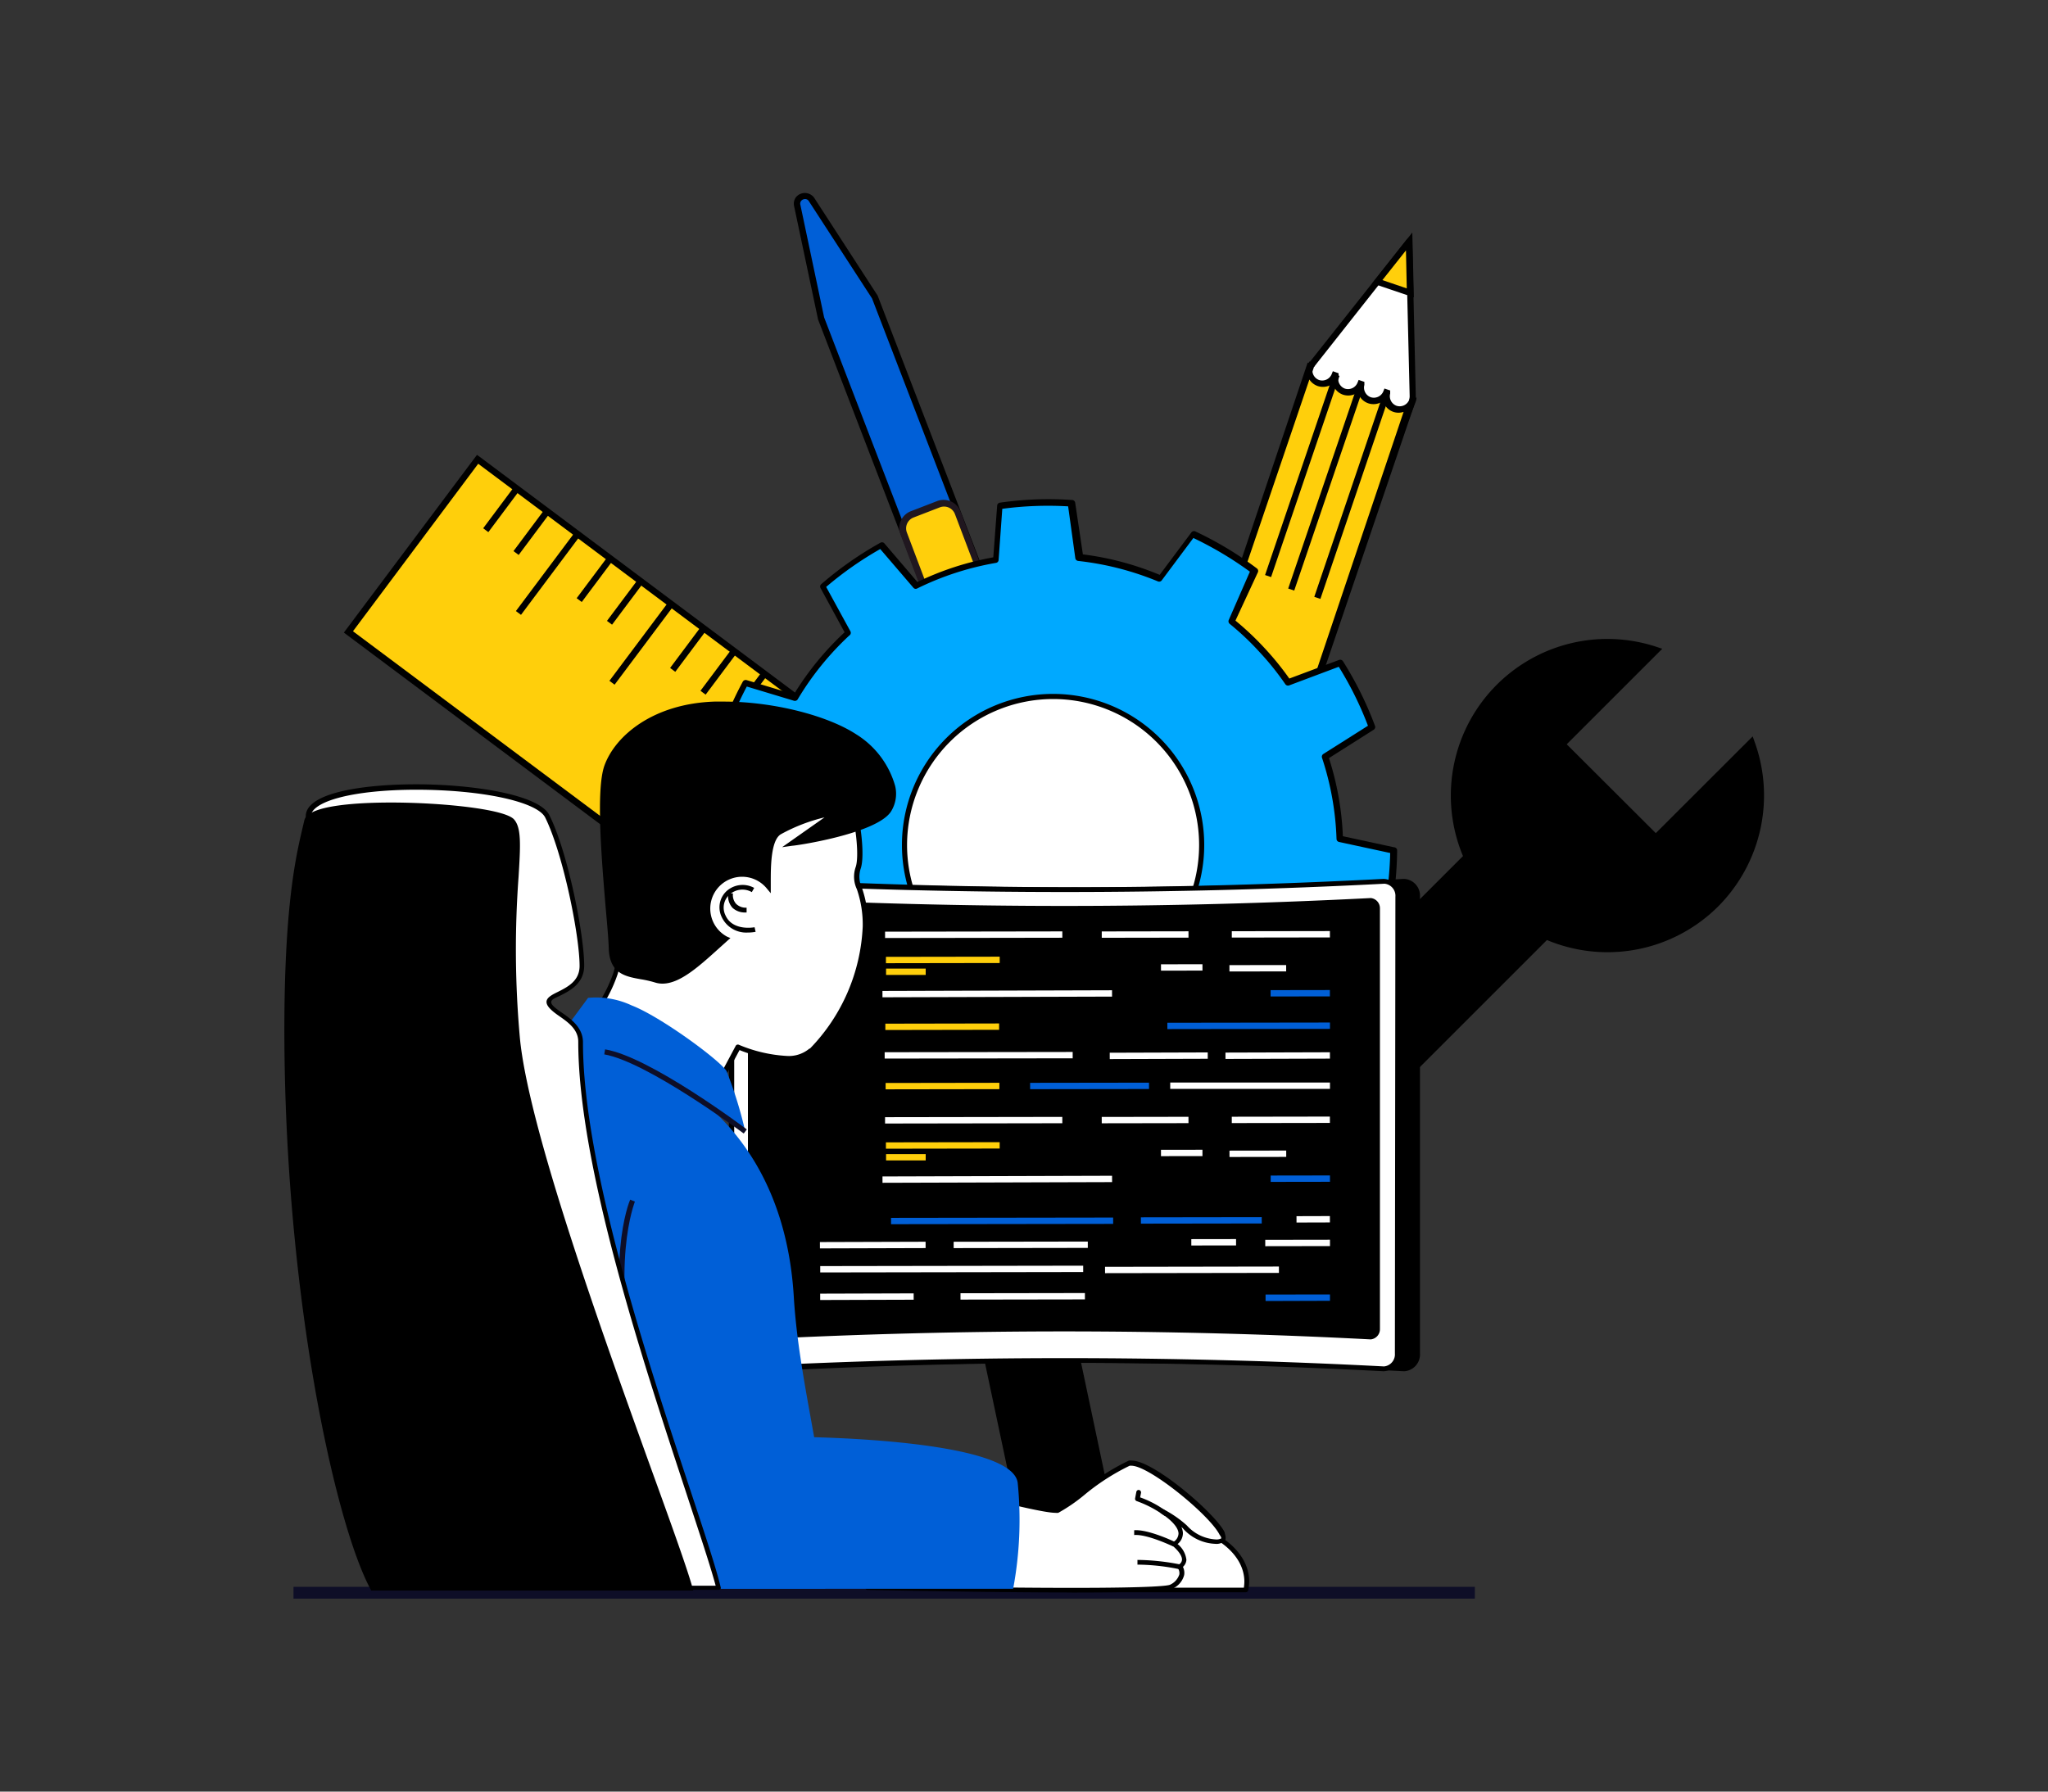 <svg xmlns="http://www.w3.org/2000/svg" data-name="Layer 1" viewBox="0 0 200 175" id="male-developer"><rect x="0" y="0" width="200" height="175" fill="#333333" stroke="none"/><rect width="115.37" height="1.15" x="28.66" y="155" fill="#0e0e27"></rect><path d="M161.7,81.83l-9.13-9.13,9.19-9.2a15,15,0,1,0,9.28,9Z"></path><path d="M171.16,71.93l-9.46,9.45L153,72.7l9.33-9.33-.48-.16a15.39,15.39,0,0,0-4.9-.8,15.3,15.3,0,1,0,10.85,26.12,15.37,15.37,0,0,0,3.52-16.15Zm-3.79,16.16a14.69,14.69,0,1,1-6.19-24.44l-9.05,9.05,9.57,9.57,9.2-9.21A14.73,14.73,0,0,1,167.37,88.09Z"></path><rect width="58.83" height="10.97" x="99.34" y="100.45" transform="rotate(-45 128.752 105.94)"></rect><path d="M103.85,122.64l-.22.22,8.2,8.2,41.82-41.82.22-.22-8.2-8.2Zm8,7.54-7.31-7.32L145.67,81.7,153,89Z"></path><rect width="21.05" height="96.86" x="68.6" y="33.86" fill="#ffcf0b" transform="rotate(-53.22 79.131 82.293)"></rect><path d="M46.58,44.43l-13,17.36L111.42,120l.25.19,13-17.37L46.83,44.61Zm65,74.85L34.47,61.66,46.7,45.3l77.08,57.62Z"></path><rect width="5.13" height=".63" x="46.41" y="49.43" transform="rotate(-53.24 48.963 49.742)"></rect><rect width="5.13" height=".63" x="49.37" y="51.64" transform="rotate(-53.25 51.942 51.96)"></rect><rect width="9.68" height=".62" x="48.69" y="55.68" transform="rotate(-53.2 53.536 55.994)"></rect><rect width="5.13" height=".62" x="55.53" y="56.25" transform="rotate(-53.2 58.1 56.557)"></rect><rect width="5.13" height=".62" x="58.5" y="58.46" transform="rotate(-53.2 61.07 58.78)"></rect><rect width="9.68" height=".63" x="57.82" y="62.51" transform="rotate(-53.17 62.654 62.813)"></rect><rect width="5.13" height=".63" x="64.66" y="63.07" transform="rotate(-53.22 67.22 63.378)"></rect><rect width="5.13" height=".63" x="67.62" y="65.29" transform="rotate(-53.2 70.194 65.598)"></rect><rect width="9.68" height=".63" x="66.94" y="69.33" transform="rotate(-53.25 71.787 69.635)"></rect><rect width="5.13" height=".62" x="73.78" y="69.89" transform="rotate(-53.26 76.347 70.203)"></rect><rect width="5.13" height=".63" x="76.75" y="72.11" transform="rotate(-53.31 79.312 72.423)"></rect><rect width="9.68" height=".62" x="76.07" y="76.15" transform="rotate(-53.25 80.92 76.46)"></rect><rect width="5.13" height=".63" x="82.91" y="76.71" transform="rotate(-53.31 85.48 77.028)"></rect><rect width="5.13" height=".63" x="85.87" y="78.93" transform="rotate(-53.26 88.435 79.246)"></rect><rect width="9.68" height=".63" x="85.19" y="82.97" transform="rotate(-53.26 90.031 83.279)"></rect><rect width="5.13" height=".62" x="92.04" y="83.54" transform="rotate(-53.17 94.595 83.845)"></rect><rect width="5.13" height=".63" x="95" y="85.75" transform="rotate(-53.26 97.556 86.066)"></rect><rect width="9.68" height=".63" x="94.32" y="89.79" transform="rotate(-53.31 99.167 90.108)"></rect><rect width="5.13" height=".63" x="101.16" y="90.36" transform="rotate(-53.17 103.711 90.668)"></rect><rect width="5.13" height=".63" x="104.13" y="92.57" transform="rotate(-53.2 106.698 92.882)"></rect><rect width="9.68" height=".63" x="103.45" y="96.61" transform="rotate(-53.16 108.283 96.923)"></rect><rect width="5.13" height=".63" x="110.29" y="97.18" transform="rotate(-53.2 112.858 97.49)"></rect><polygon points="114.03 101.57 114.53 101.95 117.6 97.84 117.1 97.47 114.03 101.57"></polygon><rect width="9.68" height=".63" x="112.57" y="103.44" transform="rotate(-53.22 117.424 103.75)"></rect><path fill="#005fd7" d="M85.45,29.05l-6.2-9.56a.77.77,0,0,0-1.4.59l2.33,11,24.71,64.22a1.25,1.25,0,0,0,1.63.72l2.92-1.14a1.26,1.26,0,0,0,.72-1.63Z"></path><path d="M85.71,28.88l-6.2-9.56a1.12,1.12,0,0,0-1.76-.08,1.06,1.06,0,0,0-.2.9l2.34,11.07L104.6,95.44a1.57,1.57,0,0,0,1.46,1,1.38,1.38,0,0,0,.57-.11l2.93-1.13a1.59,1.59,0,0,0,.9-2Zm23.62,65.73-2.93,1.14a1,1,0,0,1-1.22-.54L80.48,31,78.16,20a.43.43,0,0,1,.08-.38.51.51,0,0,1,.38-.18.43.43,0,0,1,.37.21l6.17,9.5,24.71,64.23A.94.94,0,0,1,109.33,94.61Z"></path><polygon points="93.21 65.03 97.97 77.37 103.24 75.32 98.48 62.98 93.21 65.03"></polygon><path d="M92.81,64.85l5,12.93,5.86-2.28-5-12.93ZM98.15,77,93.62,65.21l4.69-1.83,4.53,11.76Z"></path><path fill="#ffcf0b" d="M93.5,50.06a1.43,1.43,0,0,0-1.86-.83l-2.59,1a1.44,1.44,0,0,0-.82,1.87l2,5.28a1.43,1.43,0,0,0,1.86.82l2.59-1a1.43,1.43,0,0,0,.82-1.86Z"></path><path fill="#20171f" d="M93.79,49.94a1.77,1.77,0,0,0-2.26-1l-2.59,1a1.76,1.76,0,0,0-1,2.27l2,5.28a1.75,1.75,0,0,0,1.63,1.12,1.72,1.72,0,0,0,.63-.12l2.59-1a1.74,1.74,0,0,0,1-2.26Zm.81,7-2.59,1a1.14,1.14,0,0,1-1.45-.64l-2-5.29a1.14,1.14,0,0,1,.65-1.46l2.59-1a1.14,1.14,0,0,1,1.45.65l2,5.28A1.13,1.13,0,0,1,94.6,56.91Z"></path><polygon fill="#fff" points="128.04 35.71 127.24 38.07 137.11 41.42 137.98 39.09 137.63 23.58 128.04 35.71"></polygon><path d="M137.73,23.29a.31.31,0,0,0-.35.1l-9.59,12.12a.31.31,0,0,0-.05.1l-.8,2.36a.31.31,0,0,0,.2.39L137,41.71a.18.18,0,0,0,.1,0,.3.3,0,0,0,.29-.2l.88-2.33a.5.5,0,0,0,0-.12l-.36-15.51A.3.3,0,0,0,137.73,23.29ZM136.93,41l-9.29-3.16.68-2,9-11.4L137.67,39Z"></path><polygon fill="#ffcf0b" points="134.52 27.51 137.74 28.61 137.63 23.58 134.52 27.51"></polygon><path d="M134,27.67l4.07,1.38-.15-6.34Zm1-.31,2.3-2.9.08,3.71Z"></path><path fill="#ffcf0b" d="M137.93,39.13l0-.07h0S137.93,39.11,137.93,39.13Z"></path><polygon points="137.64 39.01 137.63 39.03 137.93 39.13 137.86 39.36 137.93 39.13 138.23 39.22 138.2 39.21 138.23 39.22 138.24 39.16 138.25 39.16 138.34 38.86 137.69 38.65 137.64 39.01"></polygon><path fill="#ffcf0b" d="M136.28,39.94a1.3,1.3,0,0,1-.82-1.59h0a1.29,1.29,0,0,1-2.44-.83h0a1.29,1.29,0,0,1-2.44-.83h0a1.29,1.29,0,0,1-1.62.75,1.27,1.27,0,0,1-.82-1.58h0L117,68.36l9.9,3.36,11-32.53h0A1.3,1.3,0,0,1,136.28,39.94Z"></path><path d="M137.61,39.07a1,1,0,0,1-1.22.57,1,1,0,0,1-.63-1.2l0-.3-.56-.19-.11.28a1,1,0,0,1-1.23.57,1,1,0,0,1-.62-1.2l0-.3-.56-.19-.11.27a1,1,0,0,1-1.23.58,1,1,0,0,1-.62-1.2l0-.3-.56-.2-.11.28a1,1,0,0,1-1.23.58,1,1,0,0,1-.62-1.21l.07-.28-.57-.21L116.66,68.26l-.1.29,10.49,3.56L138.2,39.29l.1-.3-.58-.2Zm-11,32.25-9.3-3.16,10.56-31.09a1.59,1.59,0,0,0,.82.64,1.64,1.64,0,0,0,1.46-.23,1.58,1.58,0,0,0,1,1.07,1.63,1.63,0,0,0,1.46-.22,1.59,1.59,0,0,0,1,1.06,1.6,1.6,0,0,0,1.46-.22,1.57,1.57,0,0,0,1,1.06,1.55,1.55,0,0,0,1,0Z"></path><path fill="#ffcf0b" d="M128,35.77a.19.19,0,0,1,0-.07h0Z"></path><polygon points="127.73 35.68 128.03 35.76 127.96 36 128.04 35.76 128.33 35.85 128.23 35.82 128.33 35.84 128.5 35.51 127.85 35.31 127.73 35.68"></polygon><path fill="#ef005e" d="M115.26,73.35a5.05,5.05,0,0,0,3.16,6.4l.34.12a5.05,5.05,0,0,0,6.4-3.16l.77-2.25L116,71.1Z"></path><path fill="#20171f" d="M115,73.25A5.35,5.35,0,0,0,118.32,80l.34.12a5.35,5.35,0,0,0,6.8-3.34l.86-2.55-10.49-3.56Zm10.56,1.41-.67,2a4.72,4.72,0,0,1-4.47,3.21,4.61,4.61,0,0,1-1.52-.25l-.35-.12a4.74,4.74,0,0,1-3-6l.66-2Z"></path><rect width="2.95" height="10.45" x="119.96" y="66.22" fill="#fff" transform="rotate(-71.24 121.438 71.438)"></rect><path d="M127,71.43l-9.9-3.36a.32.32,0,0,0-.4.19l-1,2.8a.34.34,0,0,0,0,.24.3.3,0,0,0,.18.15l9.9,3.36a.16.16,0,0,0,.1,0,.3.3,0,0,0,.29-.21l1-2.79a.33.33,0,0,0,0-.24A.35.35,0,0,0,127,71.43Zm-1.25,2.69L116.4,71l.75-2.2,9.31,3.16Z"></path><rect width="20.76" height=".62" x="116.79" y="46.13" transform="rotate(-71.22 127.175 46.435)"></rect><rect width="20.76" height=".62" x="119.05" y="47.45" transform="rotate(-71.19 129.437 47.753)"></rect><rect width="20.76" height=".63" x="121.6" y="48.25" transform="rotate(-71.26 131.984 48.566)"></rect><path fill="#00a9ff" d="M129.4,73.91,134,71a33.58,33.58,0,0,0-3.11-6.27l-5.09,1.9a29.11,29.11,0,0,0-2.55-3.18,27.72,27.72,0,0,0-3-2.78l2.29-4.94a34,34,0,0,0-6-3.58l-3.24,4.34a28.61,28.61,0,0,0-7.89-2l-.72-5.31a33.46,33.46,0,0,0-7,.25l-.38,5.3a28.81,28.81,0,0,0-7.78,2.53l-3.4-4a34.61,34.61,0,0,0-5.75,4l2.47,4.53-.09.09a28.33,28.33,0,0,0-5.11,6.28L72.8,66.72a33.07,33.07,0,0,0-2.68,6.51l4.39,2.4a28.78,28.78,0,0,0-.93,8.2l-4.73,1.36a33,33,0,0,0,1.24,7L75,91.79a28.76,28.76,0,0,0,3.68,7.43l-3.21,3.66c.7.92,1.46,1.83,2.27,2.71a31,31,0,0,0,2.53,2.47l3.89-2.91a28.74,28.74,0,0,0,7.12,4.23l-.73,4.85A34,34,0,0,0,97.35,116l1.72-4.62a28.61,28.61,0,0,0,8.26-.29l2,4.57a33.76,33.76,0,0,0,6.7-2.16l-1.08-5a29,29,0,0,0,6.66-4.6.76.76,0,0,1,.09-.09l4.32,2.81a33.12,33.12,0,0,0,4.46-5.42l-3.7-3.69A28.32,28.32,0,0,0,130,90l5.31,0a33.31,33.31,0,0,0,.8-7l-5.24-1.14A28.67,28.67,0,0,0,129.4,73.91Z"></path><path d="M136.14,82.76l-5-1.08a28.65,28.65,0,0,0-1.36-7.63l4.37-2.77a.31.31,0,0,0,.13-.37,34.1,34.1,0,0,0-3.13-6.32.32.32,0,0,0-.38-.13l-4.86,1.82a28.26,28.26,0,0,0-2.44-3,28.55,28.55,0,0,0-2.82-2.66l2.19-4.72a.31.31,0,0,0-.1-.38,34.18,34.18,0,0,0-6-3.61.31.31,0,0,0-.39.09l-3.1,4.15a28.68,28.68,0,0,0-7.5-2L105,49.11a.31.31,0,0,0-.29-.27,33.27,33.27,0,0,0-7.06.26.31.31,0,0,0-.27.28L97,54.44a28.45,28.45,0,0,0-7.41,2.41l-3.24-3.79A.31.31,0,0,0,86,53a34.2,34.2,0,0,0-5.8,4.06.3.3,0,0,0-.07.38l2.35,4.32a28.8,28.8,0,0,0-4.95,6.06l-4.62-1.39a.33.33,0,0,0-.37.15,33.74,33.74,0,0,0-2.7,6.57.31.31,0,0,0,.15.36l4.18,2.29a29,29,0,0,0-.89,7.81l-4.5,1.29a.32.32,0,0,0-.23.32,33.36,33.36,0,0,0,1.26,7,.32.32,0,0,0,.32.22l4.64-.33a28.63,28.63,0,0,0,3.51,7.07l-3.05,3.48a.3.3,0,0,0,0,.39,34.75,34.75,0,0,0,2.29,2.75A35.14,35.14,0,0,0,80,108.29a.32.32,0,0,0,.4,0l3.7-2.77a29.24,29.24,0,0,0,6.77,4l-.69,4.6a.31.31,0,0,0,.2.34,34.2,34.2,0,0,0,6.89,1.8h0a.3.3,0,0,0,.29-.2l1.64-4.4a28.71,28.71,0,0,0,7.86-.27l2,4.35a.32.32,0,0,0,.35.18,33.79,33.79,0,0,0,6.76-2.19.31.31,0,0,0,.18-.35l-1-4.72a28.84,28.84,0,0,0,6.42-4.46l4.12,2.68a.32.32,0,0,0,.39,0,33.65,33.65,0,0,0,4.5-5.48.3.3,0,0,0,0-.39l-3.52-3.52a28.28,28.28,0,0,0,3-7.2l5.07,0h0a.31.31,0,0,0,.31-.25,33.65,33.65,0,0,0,.8-7A.32.32,0,0,0,136.14,82.76ZM135,89.71l-5.06,0h0a.32.32,0,0,0-.31.24,27.73,27.73,0,0,1-3.08,7.48.3.3,0,0,0,0,.38l3.52,3.51a33.57,33.57,0,0,1-4.1,5l-4.11-2.68a.35.35,0,0,0-.39,0,.73.73,0,0,0-.09.08,28.23,28.23,0,0,1-6.58,4.55.32.32,0,0,0-.17.35l1,4.7a33.29,33.29,0,0,1-6.16,2l-2-4.34a.32.32,0,0,0-.34-.18,28.29,28.29,0,0,1-8.17.29.3.3,0,0,0-.32.2l-1.63,4.38A33.29,33.29,0,0,1,90.87,114l.69-4.59a.33.33,0,0,0-.19-.34,28.08,28.08,0,0,1-7-4.19.3.3,0,0,0-.38,0l-3.7,2.76c-.8-.72-1.58-1.49-2.31-2.28a32.33,32.33,0,0,1-2.09-2.49l3-3.47a.3.3,0,0,0,0-.38,28.41,28.41,0,0,1-3.64-7.34.32.32,0,0,0-.32-.22l-4.63.33a32.8,32.8,0,0,1-1.14-6.39l4.49-1.29a.3.3,0,0,0,.23-.31,28.54,28.54,0,0,1,.91-8.11.3.3,0,0,0-.15-.35l-4.17-2.28a33.37,33.37,0,0,1,2.46-6l4.61,1.39a.32.32,0,0,0,.36-.14,28.36,28.36,0,0,1,5-6.2.74.74,0,0,0,.13-.12.32.32,0,0,0,0-.36l-2.35-4.3a33.9,33.9,0,0,1,5.28-3.7l3.24,3.78a.29.29,0,0,0,.37.07,28.23,28.23,0,0,1,7.7-2.5.3.3,0,0,0,.25-.28l.36-5a33.64,33.64,0,0,1,6.43-.24l.7,5.06a.32.32,0,0,0,.27.27,28.56,28.56,0,0,1,7.8,2,.31.31,0,0,0,.37-.1l3.09-4.14a34.52,34.52,0,0,1,5.52,3.29L120,60.55a.32.32,0,0,0,.08.38A26.63,26.63,0,0,1,123,63.69a27.07,27.07,0,0,1,2.52,3.14.32.32,0,0,0,.37.12l4.85-1.82a33.16,33.16,0,0,1,2.85,5.76l-4.36,2.76a.32.32,0,0,0-.13.36,28.14,28.14,0,0,1,1.42,7.93.31.31,0,0,0,.24.3l5,1.08A33.38,33.38,0,0,1,135,89.71Z"></path><path fill="#fff" d="M102.84,97.05a14.51,14.51,0,1,1,14.51-14.51A14.53,14.53,0,0,1,102.84,97.05Z"></path><path d="M102.84,68.28A14.26,14.26,0,1,1,88.58,82.54a14.28,14.28,0,0,1,14.26-14.26Zm0-.5A14.76,14.76,0,1,0,117.6,82.54a14.76,14.76,0,0,0-14.76-14.76Z"></path><polygon points="95.48 128.7 99.93 149.68 108.88 149.68 104.44 128.7 95.48 128.7"></polygon><path d="M104.44,128.47h-9a.25.25,0,0,0-.18.08.29.29,0,0,0,0,.2l4.45,21a.24.24,0,0,0,.23.18h8.95a.21.21,0,0,0,.18-.09.19.19,0,0,0,0-.19l-4.44-21A.25.25,0,0,0,104.44,128.47Zm-4.32,21-4.35-20.5h8.48l4.34,20.5Z"></path><path d="M137.08,86.09a599.75,599.75,0,0,1-62.32,0,1.4,1.4,0,0,0-1.36,1.49v44.63a1.4,1.4,0,0,0,1.36,1.49,599.75,599.75,0,0,1,62.32,0,1.4,1.4,0,0,0,1.36-1.49V87.58A1.4,1.4,0,0,0,137.08,86.09Z"></path><path d="M137.14,85.85h-.07c-10.33.54-20.81.82-31.15.82s-20.82-.28-31.15-.82H74.7a1.64,1.64,0,0,0-1.53,1.73v44.63a1.86,1.86,0,0,0,.43,1.21,1.42,1.42,0,0,0,1.09.52h.08c10.33-.54,20.81-.82,31.15-.82s20.82.28,31.15.82h.07a1.64,1.64,0,0,0,1.53-1.73V87.58A1.64,1.64,0,0,0,137.14,85.85Zm1.06,46.36a1.17,1.17,0,0,1-1.06,1.26h0c-10.34-.54-20.83-.81-31.18-.81s-20.84.27-31.23.81a1,1,0,0,1-.73-.36,1.37,1.37,0,0,1-.33-.9V87.58a1.18,1.18,0,0,1,1.11-1.26h0c10.34.54,20.83.81,31.18.81s20.84-.27,31.22-.81a1.17,1.17,0,0,1,1.06,1.26Z"></path><path fill="#fff" d="M135.1,86.09a600,600,0,0,1-62.33,0,1.39,1.39,0,0,0-1.35,1.49v44.63a1.39,1.39,0,0,0,1.35,1.49,600,600,0,0,1,62.33,0,1.39,1.39,0,0,0,1.35-1.49V87.58A1.39,1.39,0,0,0,135.1,86.09Z"></path><path d="M135.16,85.85h-.07c-10.33.54-20.81.82-31.15.82s-20.83-.28-31.16-.82h-.07a1.65,1.65,0,0,0-1.53,1.73v44.63a1.87,1.87,0,0,0,.44,1.21,1.42,1.42,0,0,0,1.09.52h.07c10.33-.54,20.81-.82,31.16-.82s20.82.28,31.15.82h.07a1.65,1.65,0,0,0,1.53-1.73V87.58A1.65,1.65,0,0,0,135.16,85.85Zm1.06,46.36a1.18,1.18,0,0,1-1.06,1.26h0c-10.34-.54-20.83-.81-31.17-.81s-20.84.27-31.23.81a1,1,0,0,1-.74-.36,1.36,1.36,0,0,1-.32-.9V87.58a1.18,1.18,0,0,1,1.11-1.26h0c10.34.54,20.83.81,31.18.81s20.83-.27,31.22-.81a1.18,1.18,0,0,1,1.06,1.26Z"></path><path d="M133.88,88c-9.94.51-20,.77-29.94.77S83.93,88.46,74,88a.72.72,0,0,0-.69.77v41.1a.71.71,0,0,0,.69.77c9.94-.51,20-.77,30-.77s20,.26,29.94.77h0a.71.71,0,0,0,.68-.77V88.72A.72.72,0,0,0,133.88,88Z"></path><path d="M133.87,87.72h0c-9.94.51-20,.77-29.93.77s-20-.26-30-.77a1,1,0,0,0-.9,1v41.1a1,1,0,0,0,.26.7.85.85,0,0,0,.68.3h0c9.94-.51,20-.77,29.94-.77s20,.26,29.94.78h0a1,1,0,0,0,.9-1V88.72A1,1,0,0,0,133.87,87.72Zm.47,42.1a.49.49,0,0,1-.43.54h0c-9.93-.51-20-.77-29.95-.77s-20,.26-30,.77a.36.36,0,0,1-.29-.15.58.58,0,0,1-.14-.39V88.72a.49.49,0,0,1,.45-.53h0c10,.51,20,.77,30,.77s20-.26,30-.77a.49.49,0,0,1,.43.53Z"></path><rect width="15.88" height=".62" x="114" y="99.88" fill="#005fd7" transform="rotate(-.08 128.845 100.358)"></rect><rect width="11.61" height=".62" x="100.6" y="105.76" fill="#005fd7" transform="rotate(-.08 107.355 107.505)"></rect><rect width="11.8" height=".62" x="111.42" y="118.89" fill="#005fd7" transform="rotate(-.08 121.669 121.839)"></rect><rect width="9.58" height=".62" x="120.3" y="109.07" fill="#fff" transform="rotate(-.09 127.234 114.692)"></rect><rect width="5.54" height=".62" x="120.07" y="112.38" fill="#fff" transform="rotate(-.08 128.835 114.682)"></rect><rect width="22.42" height=".62" x="86.19" y="114.87" fill="#fff" transform="rotate(-.17 100.935 118.112)"></rect><rect width="5.79" height=".62" x="124.09" y="114.82" fill="#005fd7" transform="rotate(-.09 127.234 114.692)"></rect><rect width="10.2" height=".62" x="119.68" y="102.79" fill="#fff" transform="rotate(-.17 127.918 104.67)"></rect><rect width="15.6" height=".62" x="114.28" y="105.74" fill="#fff"></rect><rect width="17.31" height=".62" x="86.44" y="109.11" fill="#fff" transform="rotate(-.09 95.403 114.667)"></rect><rect width="8.47" height=".62" x="107.6" y="109.09" fill="#fff" transform="rotate(-.09 114.502 114.682)"></rect><rect width="18.36" height=".62" x="86.4" y="102.76" fill="#fff" transform="rotate(-.08 100.193 107.5)"></rect><rect width="4.05" height=".62" x="113.38" y="112.3" fill="#fff" transform="rotate(-.09 120.868 114.687)"></rect><rect width="3.26" height=".62" x="126.62" y="118.78" fill="#fff" transform="rotate(-.17 131.263 121.527)"></rect><rect width="9.57" height=".62" x="108.38" y="102.81" fill="#fff" transform="rotate(-.18 114.426 105.222)"></rect><rect width="21.69" height=".62" x="87.02" y="118.94" fill="#005fd7" transform="rotate(-.08 100.183 121.824)"></rect><polygon fill="#005fd7" points="123.59 126.45 123.59 127.08 129.88 127.06 129.88 126.44 123.59 126.45"></polygon><rect width="12.15" height=".62" x="93.8" y="126.31" fill="#fff" transform="rotate(-.09 101.76 127.404)"></rect><rect width="6.32" height=".62" x="123.56" y="121.1" fill="#fff" transform="rotate(-.09 127.229 121.058)"></rect><rect width="16.98" height=".62" x="107.92" y="123.72" fill="#fff" transform="rotate(-.09 120.858 127.419)"></rect><rect width="13.1" height=".62" x="93.14" y="121.28" fill="#fff" transform="rotate(-.09 101.76 127.404)"></rect><polygon fill="#fff" points="80.1 123.67 80.1 124.29 105.78 124.25 105.78 123.63 80.1 123.67"></polygon><rect width="9.13" height=".62" x="80.11" y="126.34" fill="#fff" transform="rotate(-.17 87.434 131.573)"></rect><rect width="4.37" height=".62" x="116.35" y="121.03" fill="#fff" transform="rotate(-.08 121.664 129)"></rect><rect width="10.32" height=".62" x="80.08" y="121.3" fill="#fff" transform="rotate(-.17 87.444 124.832)"></rect><polygon fill="#ffcf0b" points="86.46 99.99 86.46 100.61 97.57 100.59 97.57 99.97 86.46 99.99"></polygon><rect width="11.11" height=".62" x="86.49" y="105.77" fill="#ffcf0b" transform="rotate(-.09 95.408 108.3)"></rect><rect width="11.11" height=".62" x="86.52" y="111.57" fill="#ffcf0b" transform="rotate(-.09 95.403 114.667)"></rect><rect width="3.87" height=".62" x="86.53" y="112.73" fill="#ffcf0b"></rect><rect width="9.58" height=".62" x="120.3" y="90.95" fill="#fff" transform="rotate(-.09 127.249 95.593)"></rect><rect width="5.54" height=".62" x="120.07" y="94.26" fill="#fff" transform="rotate(-.08 128.845 100.358)"></rect><rect width="22.42" height=".62" x="86.19" y="96.75" fill="#fff" transform="rotate(-.17 100.96 101.26)"></rect><rect width="5.79" height=".62" x="124.09" y="96.71" fill="#005fd7" transform="rotate(-.09 127.244 101.96)"></rect><rect width="17.31" height=".62" x="86.44" y="90.99" fill="#fff" transform="rotate(-.09 95.418 95.568)"></rect><rect width="8.47" height=".62" x="107.6" y="90.97" fill="#fff" transform="rotate(-.09 114.517 95.583)"></rect><rect width="4.05" height=".62" x="113.38" y="94.18" fill="#fff" transform="rotate(-.09 120.883 95.588)"></rect><rect width="11.11" height=".62" x="86.52" y="93.45" fill="#ffcf0b" transform="rotate(-.09 95.418 95.568)"></rect><rect width="3.87" height=".62" x="86.53" y="94.61" fill="#ffcf0b"></rect><path fill="#fff" d="M83.83,84.78c.57-1.62-.41-7.68-1.84-9.11s-11.46-3.37-17.55-.51S59.67,88,59.67,88s1.34,4.29.48,7a14,14,0,0,1-2.86,4.86l12.95,5.82,1.87-3.49s5.15,2.27,7.15.33A18.59,18.59,0,0,0,84.54,90.5C84.54,86.77,83.26,86.4,83.83,84.78Z"></path><path d="M84.05,84.85c.58-1.64-.33-7.77-1.9-9.34-1-1-5.25-2.05-9.83-2.05a19.07,19.07,0,0,0-8,1.49c-6.18,2.9-5,12.69-4.89,13.14,0,0,1.3,4.25.48,6.91a13.72,13.72,0,0,1-2.81,4.77.23.23,0,0,0,.08.37L70.14,106l.1,0a.26.26,0,0,0,.21-.13l1.77-3.3a13.73,13.73,0,0,0,4.62,1h0a3.6,3.6,0,0,0,2.58-.85A18.77,18.77,0,0,0,84.77,90.5a10.84,10.84,0,0,0-.6-3.78A2.53,2.53,0,0,1,84.05,84.85Zm-5,17.57a3.13,3.13,0,0,1-2.26.72h0a14,14,0,0,1-4.64-1.09.24.24,0,0,0-.3.1l-1.76,3.3-12.46-5.6a14,14,0,0,0,2.69-4.71c.87-2.8-.42-7-.47-7.15s-1.24-9.86,4.64-12.62a18.79,18.79,0,0,1,7.78-1.45c4.63,0,8.72,1.14,9.5,1.92,1.41,1.4,2.31,7.38,1.79,8.86a2.86,2.86,0,0,0,.12,2.16,10.59,10.59,0,0,1,.57,3.64A18.26,18.26,0,0,1,79.1,102.42Z"></path><path d="M83.49,71.92c-2.76-1.8-8.29-3.33-13.72-3.14s-9.37,3-10.52,6.09.34,14.84.44,17.79,2.37,2.47,4.32,3.1,4.36-1.8,6.92-4.06a3.35,3.35,0,1,1,4.16-5.08c0-1.38-.09-4.63,1.13-5.34a19.18,19.18,0,0,1,5.46-1.93l-4.3,3s8-1.12,9.44-3.22S86.25,73.73,83.49,71.92Z"></path><path d="M83.62,71.73c-2.88-1.88-8.19-3.2-12.92-3.2l-.93,0c-5.93.2-9.66,3.28-10.74,6.24-.87,2.4-.25,9.54.15,14.26.14,1.55.25,2.88.27,3.62.08,2.45,1.62,2.73,3.12,3a10.84,10.84,0,0,1,1.37.31,2.42,2.42,0,0,0,.76.12h0c1.69,0,3.53-1.66,5.47-3.41l.91-.82.25-.22L71,91.49a3.11,3.11,0,1,1,3.87-4.72l.4.48v-.63c0-.15,0-.32,0-.5,0-1.42,0-4.07,1-4.64a17,17,0,0,1,4.25-1.64l-4.14,2.91,1-.14c.33,0,8.14-1.16,9.61-3.31a3.27,3.27,0,0,0,.43-2.52A8.73,8.73,0,0,0,83.62,71.73Zm3,7.3c-1.06,1.56-6.12,2.58-8.29,3l4.32-3-1,.18a19,19,0,0,0-5.54,2c-1.19.69-1.22,3.34-1.24,5a3.58,3.58,0,1,0-4.33,5.68l-.67.61C68,94,66.21,95.63,64.7,95.63a2,2,0,0,1-.61-.09,11,11,0,0,0-1.44-.33c-1.49-.27-2.66-.49-2.73-2.55,0-.76-.13-2-.27-3.65-.41-4.68-1-11.76-.18-14.06,1-2.81,4.61-5.74,10.31-5.94h.92c5.42,0,10.37,1.62,12.66,3.12A8.22,8.22,0,0,1,87,76.87,2.72,2.72,0,0,1,86.63,79Z"></path><path fill="#005fd7" d="M54.43,101.84a111,111,0,0,0-8.75,11c-6.37,9.13-8.2,26.4-8.2,42.33H80.6c1.13-8.38-2.48-18.51-3.08-28.49C76.62,111.56,66.94,103.31,54.43,101.84Z"></path><path fill="#005fd7" d="M61.69,98.21a8.19,8.19,0,0,0-4.26-.74l-3.22,4.36s7.42,1.52,11.19,3.61a55.34,55.34,0,0,1,7.38,5.08,40.63,40.63,0,0,0-1.83-5.9C70.29,103.55,64.48,99.28,61.69,98.21Z"></path><path fill="#fff" d="M113.16,148.71c-4.75,0-8.6,2.59-8.6,5.79a3.75,3.75,0,0,0,.1.82h17a3.75,3.75,0,0,0,.09-.82C121.75,151.3,117.9,148.71,113.16,148.71Z"></path><path d="M113.16,148.48c-4.87,0-8.83,2.7-8.83,6a4.15,4.15,0,0,0,.1.87.24.24,0,0,0,.23.18h17a.25.25,0,0,0,.23-.18,4.84,4.84,0,0,0,.1-.87C122,151.18,118,148.48,113.16,148.48Zm8.31,6.6H104.85a3.09,3.09,0,0,1-.06-.58c0-3.07,3.75-5.56,8.37-5.56s8.36,2.49,8.36,5.56A4.13,4.13,0,0,1,121.47,155.08Z"></path><path fill="#fff" d="M110.3,142.93c-1.83.55-6,4.23-7,4.6S88.46,144,88.46,144l-3.7,11.09s28.46.61,29.68-.1c1.65-1,.81-2,.81-2,1.2-.79-.57-2.19-.57-2.19,2-1.36-1.16-3.19-1.16-3.19a10.53,10.53,0,0,1,2.21,1.52c1.43,1.57,3.43,1.61,3.71,1.24C120.25,149.35,112.14,142.38,110.3,142.93Z"></path><path d="M110.54,142.67a1,1,0,0,0-.3,0,20.92,20.92,0,0,0-4.62,3,17.61,17.61,0,0,1-2.38,1.64h-.13c-2,0-14.46-3.49-14.58-3.53a.24.24,0,0,0-.29.15L84.54,155a.24.24,0,0,0,0,.2.21.21,0,0,0,.19.1c.11,0,11.44.25,20,.25,9.14,0,9.61-.28,9.79-.38a2,2,0,0,0,1.12-1.32,1.28,1.28,0,0,0-.12-.8,1,1,0,0,0,.34-.69,2.33,2.33,0,0,0-.86-1.54,1.37,1.37,0,0,0,.52-1.08,1.57,1.57,0,0,0-.16-.6l.16.15a4.43,4.43,0,0,0,3.17,1.51,1.2,1.2,0,0,0,.9-.28c.23-.3,0-.72,0-.86C118.65,147.79,112.66,142.67,110.54,142.67Zm8.72,7.6a1,1,0,0,1-.53.1A4.09,4.09,0,0,1,115.9,149a10.78,10.78,0,0,0-2.27-1.57.23.23,0,0,0-.31.09.24.24,0,0,0,.08.32c.46.27,1.66,1.15,1.69,1.94a1,1,0,0,1-.55.86.22.22,0,0,0-.1.18.23.23,0,0,0,.09.19c.26.21.92.84.9,1.35a.58.58,0,0,1-.31.46.23.23,0,0,0-.1.16.22.22,0,0,0,0,.19.84.84,0,0,1,.15.62,1.67,1.67,0,0,1-.9,1c-.17.09-1.45.31-9.55.31-7.76,0-17.79-.2-19.69-.24l3.53-10.57c1.73.48,12.59,3.48,14.5,3.48a1.12,1.12,0,0,0,.29,0,16.57,16.57,0,0,0,2.5-1.71,21.67,21.67,0,0,1,4.47-2.89l.17,0c1.76,0,7.68,4.85,8.62,6.76C119.28,150.14,119.27,150.25,119.26,150.27Z"></path><path d="M111.34 146.26l.09-.45a.25.25 0 00-.19-.27.23.23 0 00-.27.19l-.12.63a.24.24 0 00.14.26 10.7 10.7 0 012.65 1.38.2.2 0 00.15.06.23.23 0 00.15-.41A9.88 9.88 0 00111.34 146.26zM110.76 149.47l0 .47c1.26-.11 3.79 1.11 3.82 1.12l.2-.42C114.71 150.59 112.15 149.37 110.76 149.47zM111.08 152.37l0 .46a20.81 20.81 0 014.1.45l.1-.46A22.28 22.28 0 00111.08 152.37zM70.83 89.37a1.69 1.69 0 01.43-2 1.86 1.86 0 012.16-.23l.23-.41A2.34 2.34 0 0071 87a2.16 2.16 0 00-.55 2.51A2.64 2.64 0 0073 91.09a4.34 4.34 0 00.79-.07l-.1-.45S71.52 91 70.83 89.37z"></path><path d="M71.87,88.27a1.29,1.29,0,0,1-.29-1l-.46,0a1.7,1.7,0,0,0,.42,1.41,1.77,1.77,0,0,0,1.24.45h.13l0-.47A1.34,1.34,0,0,1,71.87,88.27Z"></path><path fill="#005fd7" d="M78.16,140.36s-3.84-27.52-8.41-27.52L61,117.71c-5,4.28-5,14.34-5,14.34S61.44,151,68.49,155.19H98.94a36.49,36.49,0,0,0,.45-10.3C99,140.5,78.16,140.36,78.16,140.36Z"></path><path fill="#0e0e27" d="M61.86,135.43c-2.9-12-.43-18-.32-18.25l.46.19c0,.06-2.51,6.11.35,17.94Z"></path><path fill="#fff" d="M53.61,97.92c0-.9,3.22-1,3.22-3.57,0-2.93-1.57-11-3.38-14.6s-23.34-4-23.34,0c0,10.9,17,75.33,17,75.33H70.19c-2-8-13.49-37.2-13.49-53.33C56.7,99.58,53.61,98.91,53.61,97.92Z"></path><path d="M67.43,145.6c-4.18-12.64-10.5-31.74-10.5-43.8,0-1.45-1.21-2.3-2.1-2.91-.51-.36-1-.7-1-1s.45-.42.88-.64c.93-.47,2.34-1.18,2.34-2.93,0-3-1.59-11.09-3.41-14.71-1-2-7.45-3-13-3-5.21,0-10.78.82-10.78,3.12,0,10.81,16.83,74.74,17,75.39a.22.22,0,0,0,.22.17H70.19a.21.21,0,0,0,.18-.09.24.24,0,0,0,0-.2C69.9,153.06,68.81,149.77,67.43,145.6Zm-20.15,9.29c-1-3.73-16.94-64.62-16.94-75.09,0-1.56,4.25-2.66,10.32-2.66,6.4,0,11.8,1.17,12.58,2.71C55,83.41,56.6,91.41,56.6,94.35c0,1.46-1.16,2.05-2.09,2.52-.61.3-1.14.57-1.14,1s.55.9,1.2,1.35c.89.62,1.9,1.32,1.9,2.53,0,12.13,6.33,31.28,10.52,44,1.31,4,2.36,7.13,2.9,9.14Z"></path><path d="M50,80.18c-1.46-1.61-19.56-2.49-20.11,0S28,87.06,28,100.57c0,25.77,5,48.36,8.38,54.56H67.39c-1.81-6.56-15.74-41.37-16.86-53.73C49.32,87.89,51.47,81.8,50,80.18Z"></path><path d="M63.59,143.47c-4.79-13.28-12-33.34-12.82-42.09a96.18,96.18,0,0,1-.13-15.71c.19-3.11.29-4.82-.45-5.64-.92-1-7-1.64-12-1.64-3,0-8.14.23-8.47,1.74l-.19.81c-.61,2.61-1.76,7.45-1.76,19.63,0,25.49,4.89,48.13,8.42,54.67l.06.12H67.7l-.08-.3C67.09,153.16,65.55,148.88,63.59,143.47ZM36.48,154.89c-3.41-6.5-8.29-29.4-8.29-54.32,0-12.13,1.13-16.94,1.75-19.52.07-.29.13-.56.18-.82.14-.63,2.33-1.37,8-1.37,5.42,0,11,.71,11.7,1.48s.51,2.42.33,5.3a97,97,0,0,0,.13,15.78c.8,8.81,8.05,28.91,12.85,42.21,1.86,5.13,3.34,9.25,3.93,11.26Z"></path><path fill="#0e0e27" d="M72.63,110.72c-.09-.07-9.4-7-13.62-7.73l.08-.49c4.34.71,13.46,7.53,13.84,7.82Z"></path></svg>